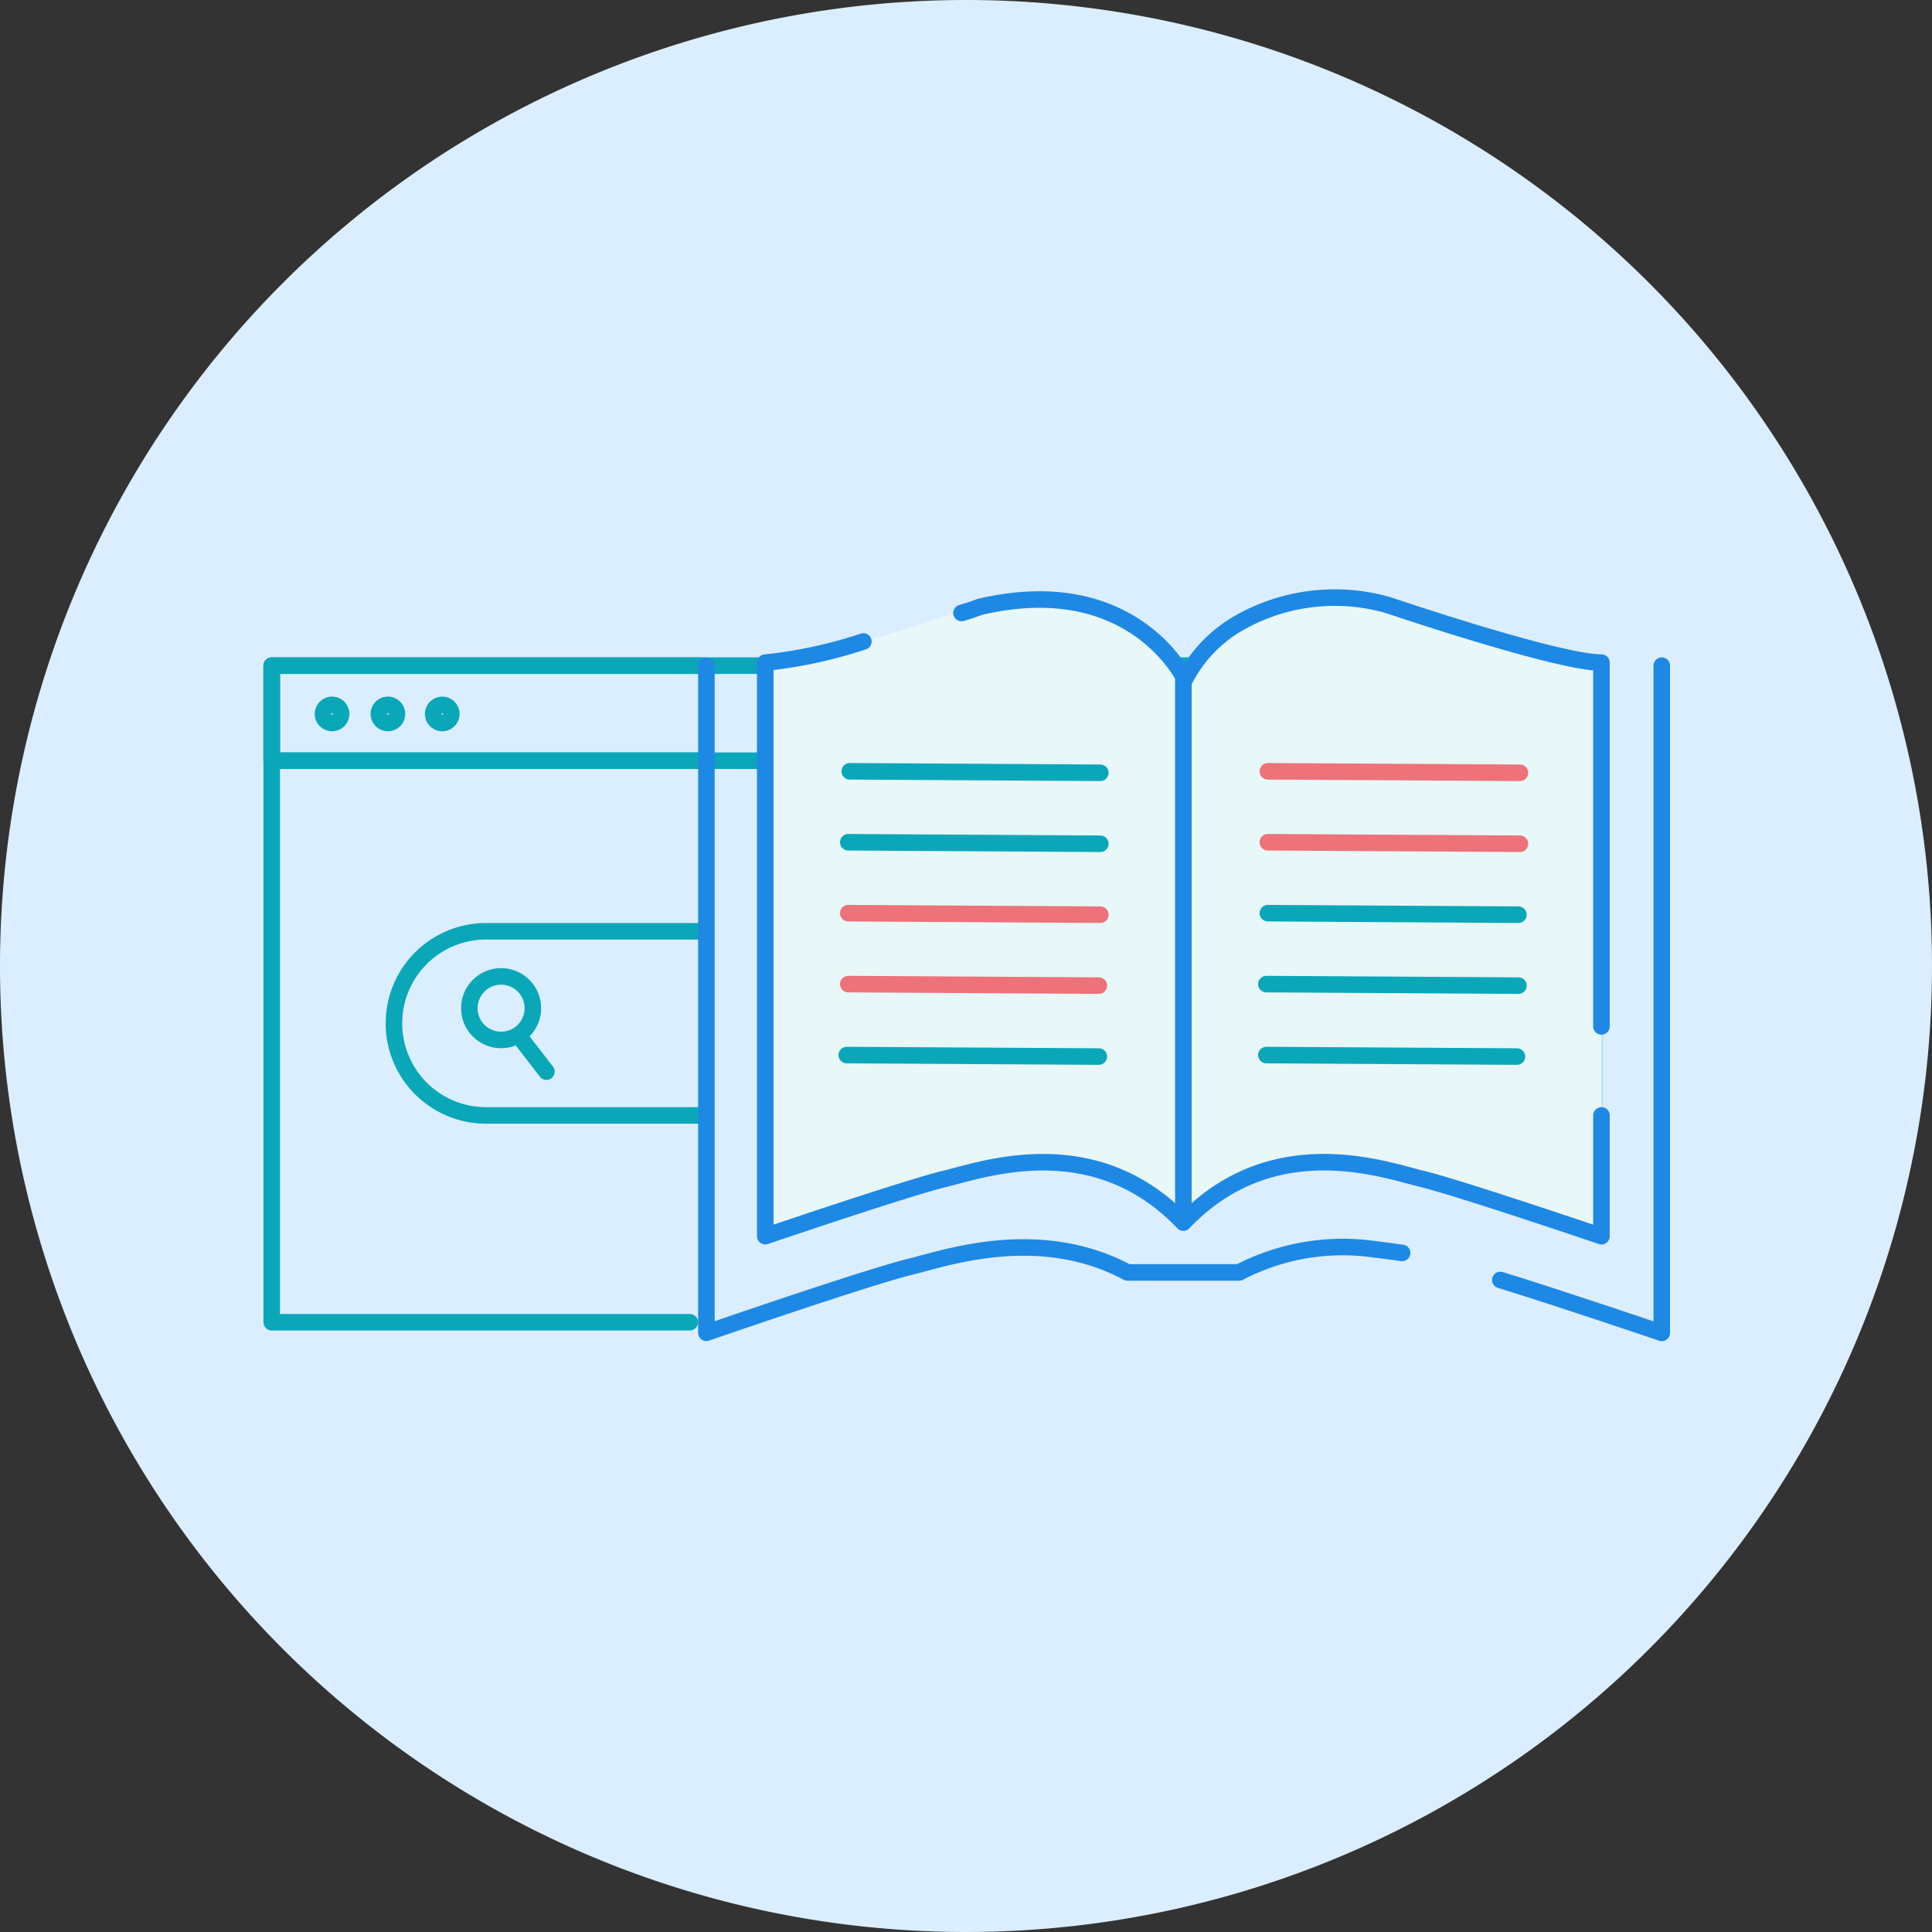 <svg xmlns="http://www.w3.org/2000/svg" xmlns:xlink="http://www.w3.org/1999/xlink" width="73" height="73" viewBox="0 0 73 73">
  <rect x="0" y="0" width="73" height="73" fill="#333333" stroke="none"/>
  <defs>
    <clipPath id="clip-path">
      <rect id="Rectangle_18999" data-name="Rectangle 18999" width="73" height="73" transform="translate(481 1393)" fill="#fdc73b"/>
    </clipPath>
    <clipPath id="clip-path-2">
      <rect id="Rectangle_19081" data-name="Rectangle 19081" width="73" height="73" fill="#fff"/>
    </clipPath>
  </defs>
  <g id="Mask_Group_4" data-name="Mask Group 4" transform="translate(-481 -1393)" clip-path="url(#clip-path)">
    <g id="bibliothéque" transform="translate(481 1393)" clip-path="url(#clip-path-2)">
      <path id="Path_35894" data-name="Path 35894" d="M36.5,73A36.5,36.5,0,1,0,0,36.5,36.5,36.5,0,0,0,36.5,73Z" fill="#dbeeff"/>
      <path id="Path_35895" data-name="Path 35895" d="M42.923,13.781H5.625v3.593h37.3Z" transform="translate(4.641 11.37)" fill="none" stroke="#0aa7b9" stroke-linecap="round" stroke-linejoin="round" stroke-width="0.625"/>
      <path id="Path_35896" data-name="Path 35896" d="M7.03,15.278a.342.342,0,1,0-.342-.342A.343.343,0,0,0,7.03,15.278Z" transform="translate(5.517 12.04)" fill="none" stroke="#0aa7b9" stroke-linecap="round" stroke-linejoin="round" stroke-width="0.625"/>
      <path id="Path_35897" data-name="Path 35897" d="M8.186,15.278a.342.342,0,1,0-.342-.342A.343.343,0,0,0,8.186,15.278Z" transform="translate(6.471 12.04)" fill="none" stroke="#0aa7b9" stroke-linecap="round" stroke-linejoin="round" stroke-width="0.625"/>
      <path id="Path_35898" data-name="Path 35898" d="M9.311,15.278a.342.342,0,1,0-.342-.342A.343.343,0,0,0,9.311,15.278Z" transform="translate(7.399 12.04)" fill="none" stroke="#0aa7b9" stroke-linecap="round" stroke-linejoin="round" stroke-width="0.625"/>
      <path id="Path_35899" data-name="Path 35899" d="M21.879,17.374H5.625V13.781H21.879" transform="translate(4.641 11.37)" fill="none" stroke="#0aa7b9" stroke-linecap="round" stroke-linejoin="round" stroke-width="0.625"/>
      <path id="Path_35900" data-name="Path 35900" d="M21.423,38.59H5.625V13.781" transform="translate(4.641 11.37)" fill="none" stroke="#0aa7b9" stroke-linecap="round" stroke-linejoin="round" stroke-width="0.625"/>
      <path id="Path_35901" data-name="Path 35901" d="M19.791,26.239H11.635a3.479,3.479,0,0,1,0-6.958h8.155" transform="translate(6.729 15.907)" fill="none" stroke="#0aa7b9" stroke-linecap="round" stroke-linejoin="round" stroke-width="0.625"/>
      <path id="Path_35902" data-name="Path 35902" d="M10.916,22.614a1.2,1.2,0,1,0-1.2-1.2A1.2,1.2,0,0,0,10.916,22.614Z" transform="translate(8.018 16.68)" fill="none" stroke="#0aa7b9" stroke-linecap="round" stroke-linejoin="round" stroke-width="0.625"/>
      <path id="Path_35903" data-name="Path 35903" d="M10.781,21.5l.97,1.255" transform="translate(8.895 17.737)" fill="none" stroke="#0aa7b9" stroke-linecap="round" stroke-linejoin="round" stroke-width="0.625"/>
      <path id="Path_35904" data-name="Path 35904" d="M39.429,12.783c-5.817-1.312-7.756,2.738-7.756,2.738s-1.939-4.106-7.756-2.738c0,0-6.388,2.224-8.041,2.167V36.565s5.361-1.825,6.787-2.167,5.646-1.882,9.011,1.654c3.365-3.536,7.585-2,9.011-1.654s6.787,2.167,6.787,2.167V14.95C45.816,15.007,39.429,12.783,39.429,12.783Z" transform="translate(13.097 10.315)" fill="#0aa7b9" opacity="0.2"/>
      <path id="Path_35905" data-name="Path 35905" d="M39.4,12.658c-5.76-1.312-7.756,2.738-7.756,2.738s-1.939-4.106-7.756-2.738c0,0-6.388,2.224-8.041,2.167V36.5s5.361-1.825,6.787-2.167,5.646-1.882,9.011,1.654c3.365-3.536,7.585-2,9.011-1.654S47.439,36.5,47.439,36.5V14.825C45.842,14.825,39.4,12.658,39.4,12.658Z" transform="translate(13.071 10.212)" fill="#e8f7f8"/>
      <path id="Path_35906" data-name="Path 35906" d="M31.063,36.993c2.4.741,6.1,2,6.1,2V13.781" transform="translate(25.627 11.37)" fill="none" stroke="#1e88e5" stroke-linecap="round" stroke-linejoin="round" stroke-width="0.625"/>
      <path id="Path_35907" data-name="Path 35907" d="M14.625,13.781V38.989s6.1-2.11,7.756-2.509c1.369-.342,4.848-1.54,8.155.228h4.22A8.46,8.46,0,0,1,39.6,35.8c.456.057.912.114,1.312.171" transform="translate(12.066 11.37)" fill="none" stroke="#1e88e5" stroke-linecap="round" stroke-linejoin="round" stroke-width="0.625"/>
      <path id="Path_35908" data-name="Path 35908" d="M24.5,14.031V34.563" transform="translate(20.213 11.576)" fill="none" stroke="#1e88e5" stroke-linecap="round" stroke-linejoin="round" stroke-width="0.625"/>
      <path id="Path_35909" data-name="Path 35909" d="M19.551,13.281a17.467,17.467,0,0,1-3.707.8V35.752s5.361-1.825,6.787-2.167,5.646-1.882,9.011,1.654c3.365-3.536,7.585-2,9.011-1.654s6.787,2.167,6.787,2.167V31.189" transform="translate(13.071 10.957)" fill="none" stroke="#1e88e5" stroke-linecap="round" stroke-linejoin="round" stroke-width="0.625"/>
      <path id="Path_35910" data-name="Path 35910" d="M44.087,28.559V14.814c-1.654,0-8.041-2.167-8.041-2.167a7.3,7.3,0,0,0-5.874.8,5.24,5.24,0,0,0-1.825,2s-1.939-4.106-7.756-2.737c0,0-.285.114-.684.228" transform="translate(16.423 10.223)" fill="none" stroke="#1e88e5" stroke-linecap="round" stroke-linejoin="round" stroke-width="0.625"/>
      <path id="Path_35911" data-name="Path 35911" d="M26.25,15.969l9.524.057" transform="translate(21.656 13.174)" fill="none" stroke="#ed7279" stroke-linecap="round" stroke-linejoin="round" stroke-width="0.625"/>
      <path id="Path_35912" data-name="Path 35912" d="M26.25,17.438l9.524.057" transform="translate(21.656 14.386)" fill="none" stroke="#ed7279" stroke-linecap="round" stroke-linejoin="round" stroke-width="0.625"/>
      <path id="Path_35913" data-name="Path 35913" d="M26.25,18.906l9.467.057" transform="translate(21.656 15.598)" fill="none" stroke="#0aa7b9" stroke-linecap="round" stroke-linejoin="round" stroke-width="0.625"/>
      <path id="Path_35914" data-name="Path 35914" d="M26.219,20.375l9.524.057" transform="translate(21.631 16.809)" fill="none" stroke="#0aa7b9" stroke-linecap="round" stroke-linejoin="round" stroke-width="0.625"/>
      <path id="Path_35915" data-name="Path 35915" d="M26.219,21.844l9.467.057" transform="translate(21.631 18.021)" fill="none" stroke="#0aa7b9" stroke-linecap="round" stroke-linejoin="round" stroke-width="0.625"/>
      <path id="Path_35916" data-name="Path 35916" d="M17.594,15.969l9.467.057" transform="translate(14.515 13.174)" fill="none" stroke="#0aa7b9" stroke-linecap="round" stroke-linejoin="round" stroke-width="0.625"/>
      <path id="Path_35917" data-name="Path 35917" d="M17.563,17.438l9.524.057" transform="translate(14.489 14.386)" fill="none" stroke="#0aa7b9" stroke-linecap="round" stroke-linejoin="round" stroke-width="0.625"/>
      <path id="Path_35918" data-name="Path 35918" d="M17.563,18.906l9.524.057" transform="translate(14.489 15.598)" fill="none" stroke="#ed7279" stroke-linecap="round" stroke-linejoin="round" stroke-width="0.625"/>
      <path id="Path_35919" data-name="Path 35919" d="M17.563,20.375l9.467.057" transform="translate(14.489 16.809)" fill="none" stroke="#ed7279" stroke-linecap="round" stroke-linejoin="round" stroke-width="0.625"/>
      <path id="Path_35920" data-name="Path 35920" d="M17.531,21.844l9.524.057" transform="translate(14.463 18.021)" fill="none" stroke="#0aa7b9" stroke-linecap="round" stroke-linejoin="round" stroke-width="0.625"/>
    </g>
  </g>
</svg>
